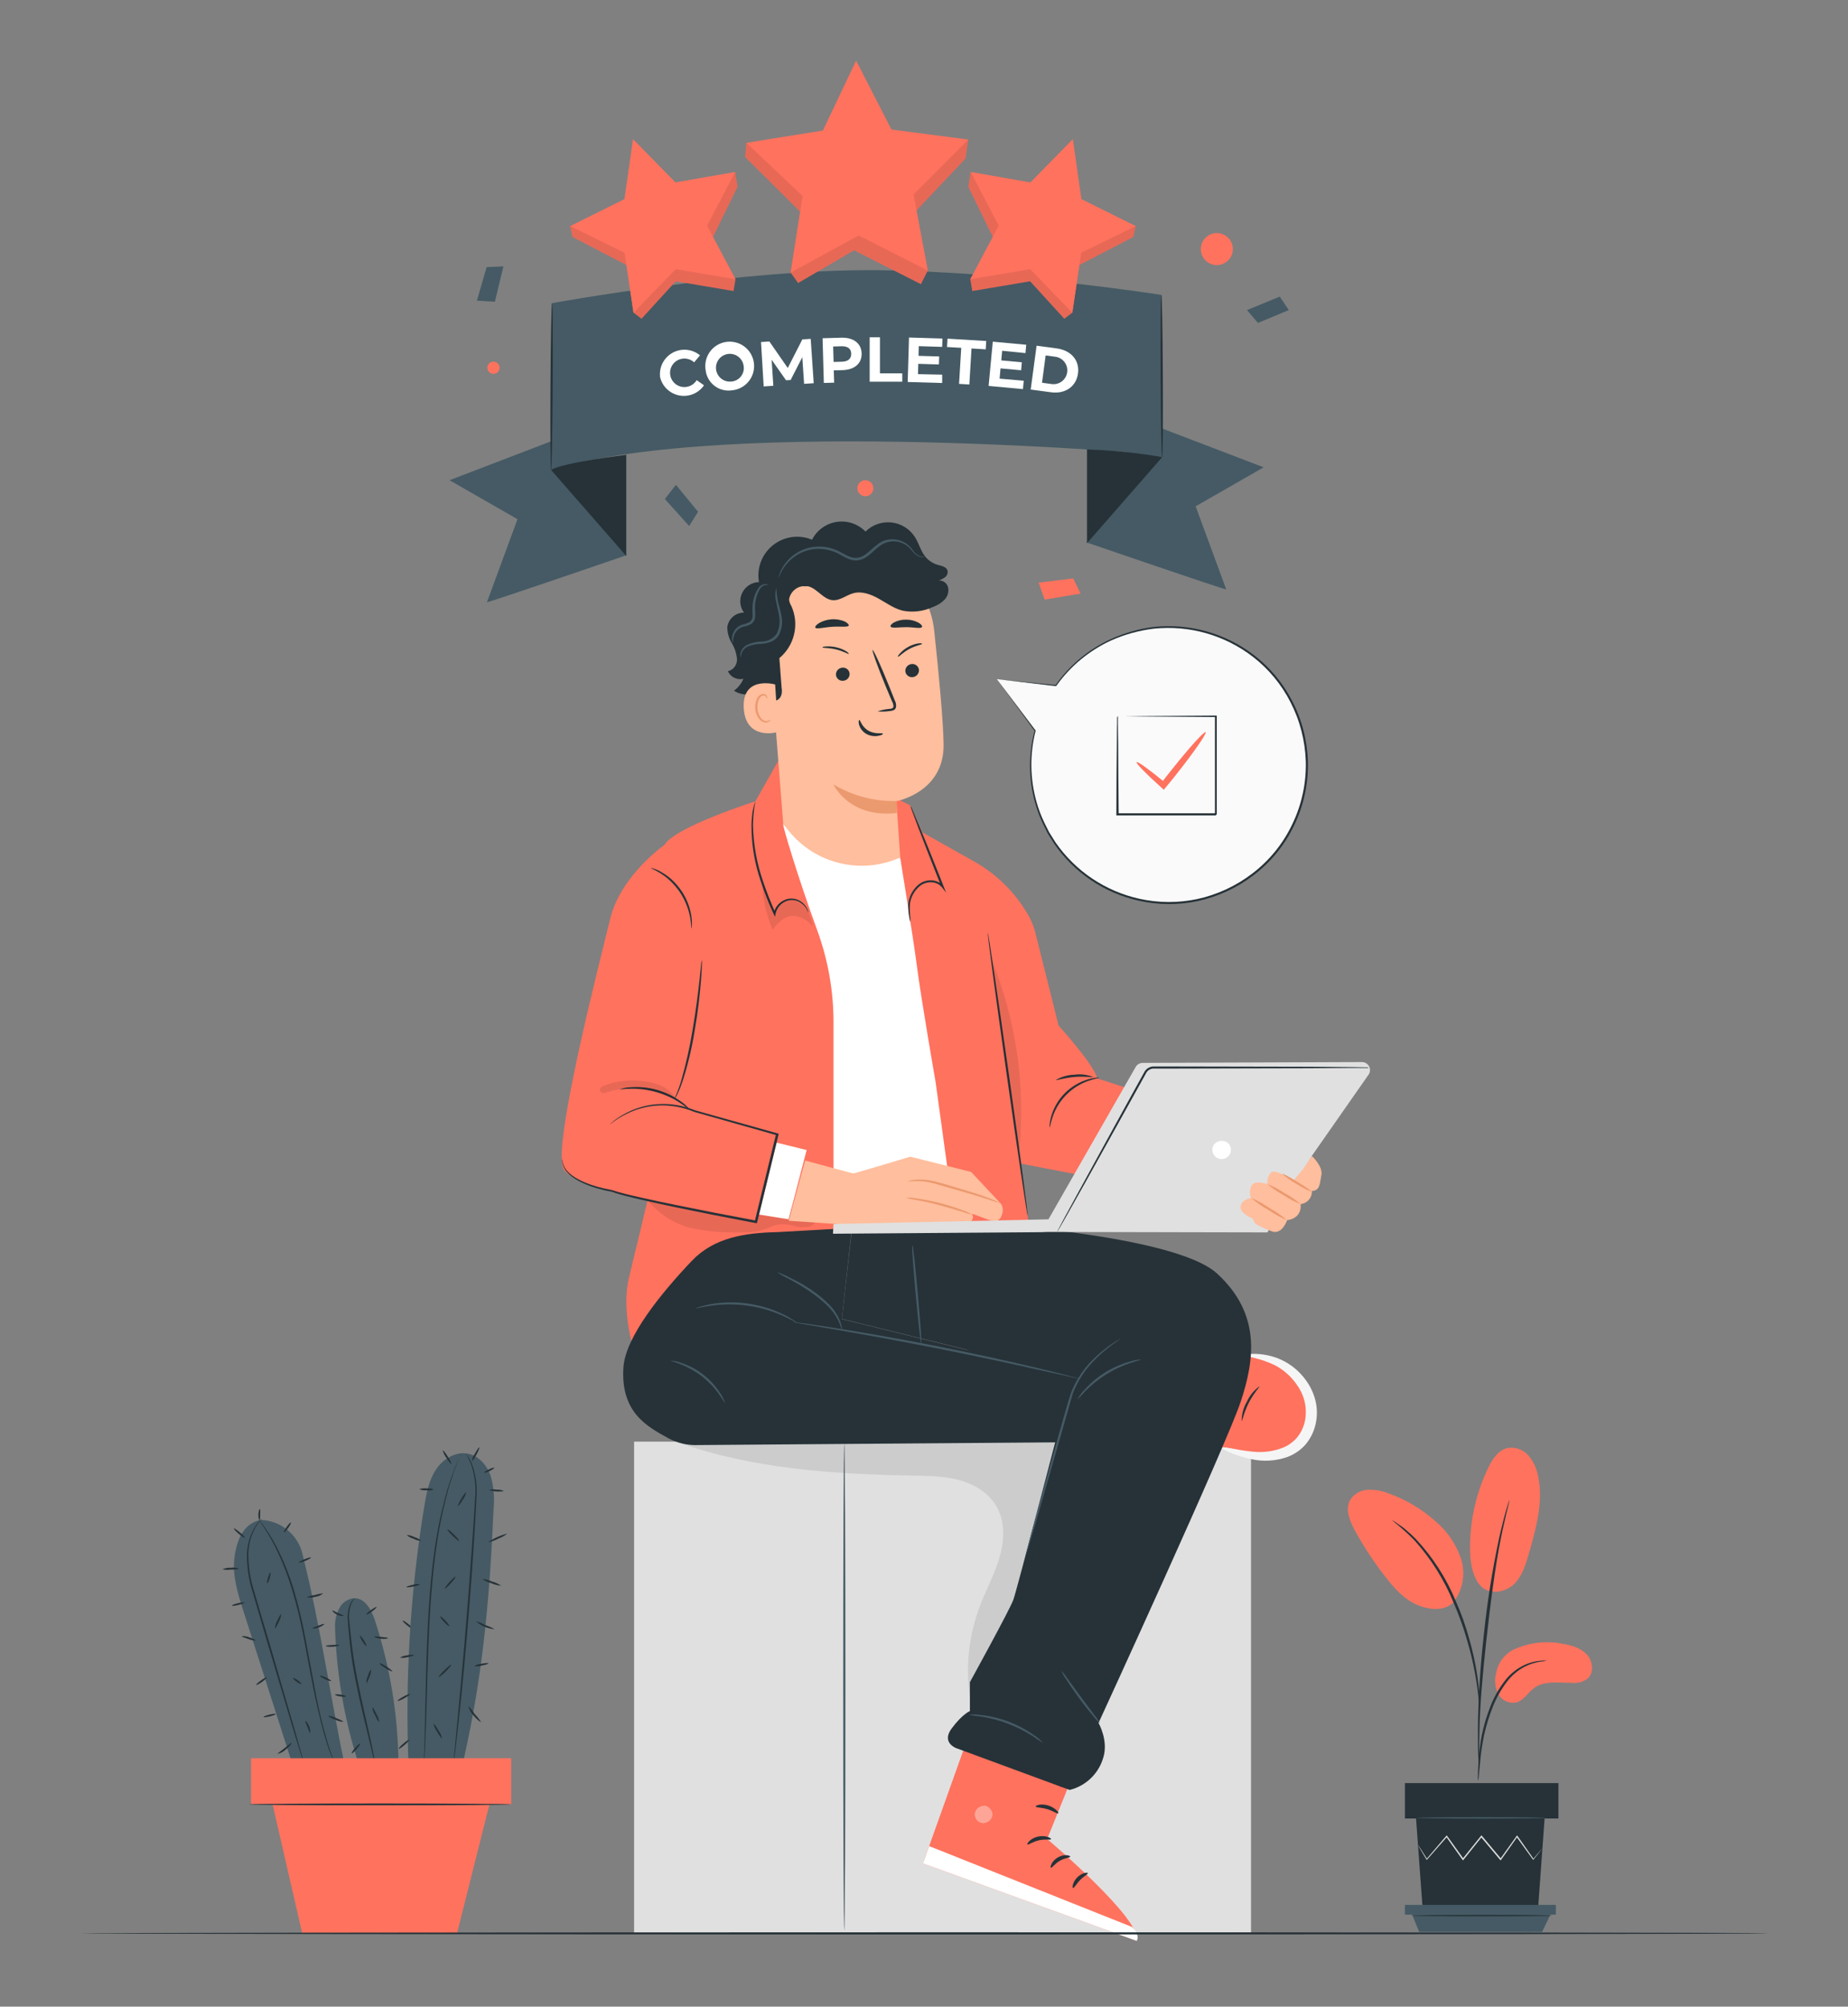 <svg width="268" height="291" viewBox="0 0 268 291" fill="none" xmlns="http://www.w3.org/2000/svg">
<rect x="0" y="0" width="268" height="291" fill="#808080" stroke="none"/>
<path d="M219.454 239.243C221.686 238.196 224.195 237.893 226.612 238.377C227.909 238.589 229.267 238.983 230.145 239.951C231.024 240.92 231.2 242.64 230.182 243.476C229.524 243.922 228.73 244.122 227.939 244.039C226.042 244.039 223.945 243.682 222.436 244.82C221.57 245.468 221 246.546 219.97 246.867C219.451 246.988 218.907 246.934 218.422 246.716C217.937 246.497 217.537 246.124 217.285 245.656C216.795 244.709 216.686 243.61 216.982 242.586C217.109 241.876 217.398 241.205 217.827 240.625C218.256 240.046 218.813 239.573 219.454 239.243Z" fill="#FF725E"/>
<path d="M214.436 229.627C215.77 231.522 218.358 230.898 219.558 229.736C220.758 228.573 221.261 226.896 221.721 225.297C222.776 221.633 223.842 217.794 223.061 214.064C222.866 212.943 222.369 211.896 221.624 211.036C221.244 210.609 220.759 210.29 220.216 210.109C219.674 209.928 219.094 209.893 218.533 210.007C217.224 210.352 216.418 211.63 215.83 212.841C214.102 216.431 213.197 220.362 213.182 224.346C213.182 226.199 213.394 228.137 214.436 229.669" fill="#FF725E"/>
<path d="M210.782 232.352C211.467 231.459 211.923 230.412 212.111 229.303C212.299 228.194 212.213 227.056 211.861 225.987C211.128 223.86 209.824 221.974 208.091 220.537C206.12 218.785 203.827 217.434 201.339 216.559C200.378 216.171 199.344 215.995 198.309 216.044C197.791 216.073 197.289 216.229 196.845 216.497C196.401 216.765 196.03 217.138 195.764 217.582C195.048 218.939 195.764 220.58 196.467 221.918C197.764 224.281 199.247 226.536 200.903 228.664C202.23 230.378 203.751 232.067 205.782 232.842C207.812 233.617 209.909 233.52 210.982 232.122" fill="#FF725E"/>
<path d="M214.352 258.276C214.418 257.993 214.457 257.705 214.467 257.416C214.533 256.81 214.606 255.999 214.697 255.06C214.813 253.899 214.991 252.745 215.23 251.602C215.538 250.212 215.958 248.849 216.485 247.527C217.002 246.206 217.704 244.964 218.57 243.839C219.275 242.922 220.175 242.173 221.206 241.647C221.904 241.301 222.653 241.068 223.424 240.957C223.715 240.946 224.003 240.906 224.285 240.836C223.993 240.804 223.698 240.804 223.406 240.836C222.607 240.9 221.825 241.105 221.097 241.441C220.012 241.951 219.059 242.705 218.315 243.645C217.415 244.788 216.688 246.057 216.158 247.412C215.62 248.753 215.202 250.139 214.909 251.554C214.686 252.71 214.532 253.879 214.448 255.054C214.37 256.053 214.345 256.871 214.333 257.422C214.306 257.706 214.312 257.993 214.352 258.276V258.276Z" fill="#263238"/>
<path d="M214.509 256.465C214.527 256.332 214.527 256.198 214.509 256.065V254.939C214.509 253.946 214.509 252.517 214.558 250.7C214.648 247.145 214.951 243.324 215.545 237.935C216.103 232.866 216.854 226.968 217.648 223.135C217.818 222.263 217.988 221.476 218.151 220.792C218.315 220.107 218.436 219.508 218.564 219.03C218.691 218.551 218.758 218.206 218.83 217.915C218.863 217.784 218.888 217.65 218.903 217.516C218.842 217.635 218.795 217.761 218.764 217.891C218.673 218.182 218.564 218.545 218.43 218.993C218.297 219.441 218.127 220.059 217.958 220.743C217.788 221.428 217.588 222.209 217.4 223.081C216.429 227.621 215.698 232.209 215.212 236.827C214.606 242.228 214.351 247.121 214.333 250.706C214.333 252.486 214.333 253.928 214.394 254.945C214.394 255.411 214.442 255.793 214.461 256.09C214.466 256.216 214.482 256.341 214.509 256.465Z" fill="#263238"/>
<path d="M214.533 246.982C214.567 246.579 214.567 246.174 214.533 245.771C214.464 244.685 214.341 243.604 214.164 242.531C213.904 240.938 213.552 239.361 213.109 237.808C212.596 235.896 211.936 234.028 211.133 232.218C209.762 228.883 207.797 225.824 205.333 223.19C204.904 222.739 204.446 222.317 203.964 221.924C203.758 221.742 203.57 221.567 203.358 221.427L202.83 221.064C202.513 220.821 202.174 220.606 201.818 220.422C202.982 221.331 204.085 222.314 205.121 223.365C207.51 226.018 209.425 229.062 210.782 232.364C211.568 234.162 212.232 236.011 212.77 237.899C213.226 239.436 213.6 240.996 213.891 242.573C214.139 243.924 214.285 244.996 214.37 245.783C214.395 246.186 214.449 246.587 214.533 246.982V246.982Z" fill="#263238"/>
<path d="M205.358 263.713L206.309 276.733H223.055L224 263.713H205.358Z" fill="#263238"/>
<path d="M226.006 258.578H203.745V263.713H226.006V258.578Z" fill="#263238"/>
<path d="M203.745 276.236V277.653H204.788H225.63V276.236H203.745Z" fill="#455A64"/>
<path d="M205.812 280.16L204.788 277.653H224.836L223.636 280.16H205.812Z" fill="#455A64"/>
<path d="M223.697 267.964C223.697 267.964 223.697 268.013 223.618 268.086L223.37 268.419L222.394 269.666L222.352 269.721L222.309 269.66L219.915 266.354H220.061L217.697 269.69L217.624 269.793L217.539 269.696L214.745 266.366H214.903L214.751 266.56L212.248 269.69L212.17 269.799L212.091 269.69C211.242 268.479 210.448 267.365 209.727 266.354H209.867L206.964 269.66L206.909 269.721L206.867 269.654C206.485 269.012 206.182 268.497 205.958 268.128L205.727 267.722C205.697 267.677 205.672 267.628 205.655 267.577C205.655 267.577 205.691 267.613 205.752 267.704L206.012 268.098L206.964 269.593H206.873L209.733 266.245L209.806 266.16L209.873 266.251L212.255 269.575H212.091L214.606 266.444L214.764 266.251L214.842 266.148L214.921 266.245L217.715 269.581H217.558L219.939 266.257L220.006 266.16L220.079 266.257C221.018 267.607 221.824 268.752 222.424 269.605H222.333L223.352 268.394L223.624 268.079L223.697 267.964Z" fill="#E0E0E0"/>
<path d="M224.236 263.623C224.236 263.683 220.042 263.732 214.867 263.732C209.691 263.732 205.497 263.683 205.497 263.623C205.497 263.562 209.691 263.52 214.867 263.52C220.042 263.52 224.236 263.568 224.236 263.623Z" fill="#455A64"/>
<path d="M225.085 277.799C225.085 277.853 220.521 277.902 214.903 277.902C209.285 277.902 204.721 277.853 204.721 277.799C204.721 277.744 209.279 277.69 214.903 277.69C220.527 277.69 225.085 277.738 225.085 277.799Z" fill="#263238"/>
<path d="M59.939 236.258C59.891 236.312 59.509 236.082 59.085 235.743C58.661 235.404 58.352 235.083 58.4 235.022C58.449 234.962 58.824 235.198 59.248 235.537C59.673 235.876 59.982 236.197 59.939 236.258Z" fill="#263238"/>
<path d="M71.576 218.914C71.741 217.299 71.607 215.667 71.182 214.1C70.673 212.556 69.485 211.145 67.897 210.812C66.079 210.437 64.224 211.581 63.206 213.131C62.188 214.682 61.842 216.559 61.539 218.381C59.472 230.976 58.71 243.75 59.267 256.501L66.685 257.543C69.915 244.239 70.97 232.606 71.576 218.914Z" fill="#455A64"/>
<path d="M66.836 210.733L66.8 210.855L66.679 211.188L66.182 212.471C66.079 212.75 65.939 213.077 65.83 213.398L65.473 214.518L65.055 215.808L64.673 217.279C64.05 219.71 63.57 222.175 63.236 224.661C62.836 227.447 62.576 230.535 62.364 233.781C61.988 240.278 61.927 246.177 61.758 250.44C61.679 252.577 61.606 254.303 61.527 255.49C61.485 256.096 61.455 256.525 61.43 256.865C61.43 257.004 61.43 257.125 61.43 257.216C61.43 257.307 61.43 257.337 61.43 257.337C61.43 257.337 61.43 257.301 61.43 257.216C61.43 257.131 61.43 257.004 61.43 256.859C61.43 256.525 61.43 256.065 61.473 255.484C61.521 254.273 61.564 252.571 61.618 250.434C61.739 246.195 61.77 240.272 62.151 233.769C62.358 230.517 62.63 227.422 63.042 224.625C63.39 222.146 63.89 219.691 64.539 217.273L64.939 215.802C65.097 215.35 65.242 214.92 65.376 214.512L65.764 213.392C65.879 213.053 66.024 212.75 66.133 212.471L66.679 211.212C66.735 211.079 66.784 210.97 66.824 210.885C66.82 210.834 66.824 210.783 66.836 210.733V210.733Z" fill="#263238"/>
<path d="M67.521 210.764C67.908 211.22 68.215 211.738 68.43 212.296C68.998 213.827 69.227 215.463 69.103 217.092C68.909 221.191 68.539 226.835 68.055 233.072C67.57 239.31 67.018 244.941 66.582 249.017C66.358 251.051 66.17 252.698 66.03 253.861C65.958 254.412 65.903 254.848 65.861 255.169L65.812 255.508C65.815 255.546 65.815 255.585 65.812 255.623C65.812 255.623 65.812 255.587 65.812 255.508C65.812 255.429 65.812 255.302 65.812 255.163C65.812 254.842 65.879 254.406 65.927 253.849C66.042 252.686 66.2 251.045 66.394 249.005C66.782 244.923 67.297 239.316 67.788 233.054C68.279 226.793 68.673 221.179 68.915 217.092C69.047 215.482 68.841 213.863 68.309 212.338C68.094 211.791 67.83 211.264 67.521 210.764V210.764Z" fill="#263238"/>
<path d="M72.667 229.954C72.18 229.918 71.704 229.795 71.261 229.59C70.79 229.468 70.344 229.263 69.945 228.985C70.433 229.017 70.91 229.14 71.352 229.348C71.823 229.469 72.268 229.674 72.667 229.954V229.954Z" fill="#263238"/>
<path d="M73.564 222.396C73.162 222.717 72.709 222.969 72.224 223.141C71.774 223.39 71.284 223.56 70.776 223.644C71.626 223.07 72.569 222.647 73.564 222.396V222.396Z" fill="#263238"/>
<path d="M73.097 216.226C72.364 216.358 71.61 216.306 70.903 216.074C71.261 215.972 71.639 215.953 72.006 216.02C72.381 216.003 72.754 216.074 73.097 216.226Z" fill="#263238"/>
<path d="M65.436 212.277C65.376 212.314 65.048 211.908 64.715 211.375C64.472 211.067 64.301 210.709 64.212 210.328C64.273 210.291 64.6 210.691 64.939 211.23C65.279 211.769 65.515 212.235 65.436 212.277Z" fill="#263238"/>
<path d="M62.909 216.008C62.572 216.129 62.21 216.166 61.855 216.117C61.497 216.151 61.137 216.097 60.806 215.959C61.144 215.838 61.505 215.801 61.861 215.85C62.218 215.816 62.578 215.87 62.909 216.008V216.008Z" fill="#263238"/>
<path d="M61.091 223.45C60.703 223.435 60.324 223.331 59.982 223.147C59.608 223.041 59.262 222.853 58.97 222.596C59.358 222.612 59.737 222.715 60.079 222.899C60.453 223.005 60.799 223.194 61.091 223.45V223.45Z" fill="#263238"/>
<path d="M60.897 229.742C60.897 229.814 60.491 229.966 59.952 230.075C59.412 230.184 58.97 230.226 58.952 230.153C58.933 230.081 59.364 229.929 59.897 229.82C60.219 229.712 60.562 229.685 60.897 229.742Z" fill="#263238"/>
<path d="M60.06 240.012C60.06 240.085 59.624 240.224 59.054 240.327C58.714 240.428 58.354 240.445 58.006 240.375C58.312 240.193 58.657 240.087 59.012 240.066C59.352 239.962 59.712 239.943 60.06 240.012Z" fill="#263238"/>
<path d="M59.455 245.68C59.491 245.741 59.115 246.007 58.618 246.286C58.121 246.564 57.691 246.709 57.661 246.643C57.63 246.576 58 246.316 58.497 246.037C58.994 245.759 59.455 245.613 59.455 245.68Z" fill="#263238"/>
<path d="M64.103 252.111C64.042 252.147 63.715 251.699 63.376 251.106C63.13 250.766 62.961 250.378 62.879 249.967C62.939 249.931 63.267 250.379 63.606 250.973C63.852 251.312 64.021 251.7 64.103 252.111V252.111Z" fill="#263238"/>
<path d="M65.442 241.423C65.491 241.471 65.127 241.913 64.63 242.404C64.133 242.894 63.685 243.246 63.63 243.191C63.576 243.137 63.946 242.701 64.442 242.21C64.939 241.72 65.388 241.368 65.442 241.423Z" fill="#263238"/>
<path d="M65.145 235.809C65.091 235.864 64.758 235.585 64.394 235.204C64.03 234.822 63.788 234.453 63.836 234.405C63.885 234.356 64.224 234.629 64.588 235.01C64.951 235.392 65.2 235.761 65.145 235.809Z" fill="#263238"/>
<path d="M66.067 228.646C66.121 228.694 65.818 229.124 65.388 229.596C64.958 230.069 64.57 230.426 64.515 230.378C64.461 230.329 64.764 229.899 65.188 229.421C65.612 228.942 66.012 228.597 66.067 228.646Z" fill="#263238"/>
<path d="M66.582 223.45C66.527 223.505 66.109 223.171 65.636 222.711C65.164 222.251 64.83 221.833 64.879 221.779C64.927 221.724 65.351 222.057 65.824 222.524C66.297 222.99 66.63 223.396 66.582 223.45Z" fill="#263238"/>
<path d="M67.6 216.413C67.52 216.796 67.356 217.155 67.121 217.467C66.8 218.012 66.485 218.424 66.424 218.388C66.364 218.351 66.57 217.879 66.897 217.334C67.224 216.789 67.533 216.377 67.6 216.413Z" fill="#263238"/>
<path d="M69.509 209.898C69.576 209.934 69.388 210.406 69.091 210.951C68.794 211.496 68.485 211.914 68.436 211.884C68.494 211.506 68.637 211.145 68.855 210.83C69.151 210.279 69.442 209.867 69.509 209.898Z" fill="#263238"/>
<path d="M71.679 212.859C71.709 212.925 71.412 213.131 71.012 213.325C70.612 213.519 70.267 213.616 70.236 213.549C70.206 213.483 70.503 213.277 70.903 213.083C71.303 212.889 71.648 212.792 71.679 212.859Z" fill="#263238"/>
<path d="M71.727 236.258C70.721 236.184 69.767 235.777 69.018 235.101C69.49 235.244 69.947 235.432 70.382 235.664C70.849 235.815 71.3 236.014 71.727 236.258V236.258Z" fill="#263238"/>
<path d="M70.842 241.211C70.842 241.284 70.412 241.429 69.842 241.538C69.504 241.646 69.144 241.669 68.794 241.605C69.097 241.419 69.44 241.307 69.794 241.278C70.364 241.169 70.83 241.138 70.842 241.211Z" fill="#263238"/>
<path d="M69.757 249.707C69.715 249.767 69.151 249.374 68.63 248.72C68.283 248.346 68.039 247.89 67.921 247.394C68.26 247.754 68.566 248.143 68.836 248.556C69.178 248.911 69.487 249.296 69.757 249.707V249.707Z" fill="#263238"/>
<path d="M57.824 253.595C57.776 253.54 58.079 253.201 58.497 252.844C58.915 252.486 59.297 252.238 59.345 252.299C59.394 252.359 59.091 252.686 58.673 253.05C58.255 253.413 57.873 253.649 57.824 253.595Z" fill="#263238"/>
<path d="M54.394 235.052C53.909 233.545 53.006 231.789 51.424 231.764C50.953 231.79 50.497 231.942 50.105 232.204C49.712 232.466 49.398 232.829 49.194 233.254C48.758 234.094 48.55 235.033 48.588 235.979C48.783 242.691 49.928 249.341 51.988 255.732H57.788C57.718 248.706 56.573 241.733 54.394 235.052V235.052Z" fill="#455A64"/>
<path d="M43.915 225.563C43.628 224.151 42.875 222.876 41.776 221.942C40.677 221.009 39.296 220.471 37.855 220.416C35.291 220.864 34.297 223.383 33.994 225.963C33.691 228.543 34.491 231.11 35.285 233.587C37.822 241.532 40.364 249.479 42.909 257.428L50.121 256.641C47.867 245.995 46.557 236.124 43.915 225.563Z" fill="#455A64"/>
<path d="M51.424 231.764C51.237 232.022 51.072 232.295 50.933 232.582C50.634 233.401 50.541 234.28 50.661 235.143C50.77 236.245 50.897 237.565 51.085 239.019C51.273 240.472 51.533 242.047 51.861 243.73C52.515 247.061 53.255 250.04 53.721 252.208C53.958 253.292 54.139 254.176 54.248 254.787C54.297 255.072 54.339 255.302 54.37 255.496C54.4 255.69 54.406 255.744 54.37 255.744C54.338 255.668 54.314 255.589 54.297 255.508L54.127 254.812C53.97 254.164 53.764 253.298 53.521 252.25C53.006 250.082 52.236 247.109 51.582 243.772C51.255 242.101 50.976 240.502 50.824 239.037C50.727 238.31 50.667 237.608 50.606 236.96C50.545 236.312 50.485 235.7 50.455 235.143C50.351 234.255 50.476 233.354 50.818 232.527C50.962 232.232 51.169 231.972 51.424 231.764V231.764Z" fill="#263238"/>
<path d="M37.988 220.21C37.667 220.576 37.375 220.967 37.115 221.379C36.451 222.53 36.075 223.824 36.018 225.152C35.988 227.12 36.289 229.079 36.909 230.947C37.515 233.09 38.236 235.446 38.97 237.911C40.406 242.852 41.703 247.321 42.655 250.585L43.745 254.436C43.867 254.872 43.958 255.217 44.03 255.484C44.07 255.604 44.096 255.728 44.109 255.853C44.053 255.741 44.009 255.623 43.976 255.502C43.897 255.236 43.782 254.897 43.648 254.461C43.364 253.534 42.964 252.232 42.479 250.639L38.715 237.983C37.988 235.507 37.303 233.139 36.673 231.007C36.055 229.113 35.77 227.125 35.83 225.133C35.908 223.781 36.325 222.469 37.042 221.319C37.294 220.899 37.614 220.525 37.988 220.21Z" fill="#263238"/>
<path d="M48.576 255.872C48.515 255.76 48.46 255.644 48.412 255.526C48.321 255.29 48.17 254.957 48.006 254.509C47.66 253.625 47.218 252.323 46.794 250.688C46.37 249.053 45.885 247.055 45.448 244.875C45.012 242.695 44.576 240.254 44.091 237.711C43.606 235.168 43.036 232.776 42.388 230.638C41.825 228.738 41.122 226.882 40.285 225.085C39.715 223.876 39.065 222.707 38.339 221.585C38.091 221.185 37.867 220.889 37.733 220.683C37.657 220.58 37.59 220.47 37.533 220.356C37.622 220.446 37.703 220.543 37.776 220.646C37.927 220.852 38.163 221.131 38.424 221.53C39.191 222.634 39.869 223.797 40.454 225.006C41.324 226.798 42.047 228.657 42.618 230.565C43.303 232.9 43.865 235.269 44.303 237.662C44.782 240.2 45.23 242.622 45.642 244.832C46.054 247.043 46.491 248.998 46.927 250.64C47.364 252.281 47.77 253.583 48.085 254.473C48.23 254.927 48.37 255.266 48.448 255.502C48.505 255.62 48.547 255.744 48.576 255.872V255.872Z" fill="#263238"/>
<path d="M35.442 232.4C35.442 232.467 35.067 232.624 34.564 232.745C34.061 232.866 33.642 232.909 33.63 232.836C33.618 232.763 34 232.612 34.503 232.491C35.006 232.37 35.424 232.327 35.442 232.4Z" fill="#263238"/>
<path d="M34.679 227.483C34.285 227.594 33.875 227.639 33.467 227.616C33.063 227.673 32.654 227.661 32.255 227.58C32.632 227.4 33.05 227.321 33.467 227.35C33.875 227.29 34.293 227.336 34.679 227.483Z" fill="#263238"/>
<path d="M35.491 222.99C35.443 223.05 35.049 222.796 34.618 222.427C34.188 222.057 33.867 221.712 33.915 221.658C33.964 221.603 34.352 221.851 34.788 222.221C35.224 222.59 35.539 222.935 35.491 222.99Z" fill="#263238"/>
<path d="M37.691 218.836C37.764 218.836 37.739 219.205 37.733 219.623C37.727 220.041 37.733 220.398 37.642 220.41C37.551 220.422 37.455 220.071 37.467 219.617C37.479 219.163 37.636 218.817 37.691 218.836Z" fill="#263238"/>
<path d="M42.182 220.792C42.242 220.834 42.067 221.191 41.788 221.585C41.509 221.979 41.236 222.269 41.182 222.227C41.127 222.184 41.297 221.833 41.57 221.434C41.842 221.034 42.121 220.749 42.182 220.792Z" fill="#263238"/>
<path d="M45.097 225.872C45.097 225.945 44.752 226.157 44.267 226.357C43.782 226.557 43.358 226.659 43.333 226.593C43.309 226.526 43.679 226.308 44.164 226.114C44.649 225.921 45.073 225.787 45.097 225.872Z" fill="#263238"/>
<path d="M46.867 231.062C46.546 231.34 46.149 231.515 45.727 231.564C45.323 231.695 44.891 231.71 44.479 231.607C44.868 231.453 45.275 231.351 45.691 231.304C46.072 231.176 46.466 231.095 46.867 231.062V231.062Z" fill="#263238"/>
<path d="M38.745 229.584C38.679 229.584 38.745 229.203 38.861 228.779C38.976 228.355 39.158 228.034 39.224 228.058C39.291 228.083 39.224 228.44 39.109 228.864C38.994 229.288 38.849 229.609 38.745 229.584Z" fill="#263238"/>
<path d="M39.879 236.124C39.903 235.743 40.015 235.372 40.206 235.04C40.455 234.471 40.709 234.035 40.776 234.065C40.751 234.447 40.639 234.818 40.449 235.149C40.2 235.719 39.946 236.167 39.879 236.124Z" fill="#263238"/>
<path d="M37.079 237.917C36.722 237.908 36.37 237.83 36.042 237.687C35.491 237.511 35.042 237.354 35.061 237.281C35.421 237.235 35.788 237.287 36.121 237.432C36.685 237.608 37.109 237.85 37.079 237.917Z" fill="#263238"/>
<path d="M38.691 243.246C38.733 243.306 38.424 243.597 38.006 243.9C37.588 244.202 37.2 244.396 37.158 244.342C37.115 244.287 37.424 243.984 37.849 243.682C38.273 243.379 38.648 243.185 38.691 243.246Z" fill="#263238"/>
<path d="M39.988 248.562C39.988 248.629 39.624 248.786 39.133 248.902C38.642 249.017 38.236 249.059 38.218 248.992C38.2 248.926 38.582 248.768 39.073 248.647C39.564 248.526 39.97 248.49 39.988 248.562Z" fill="#263238"/>
<path d="M47.012 235.507C47.048 235.567 46.721 235.828 46.248 236.003C45.776 236.179 45.352 236.203 45.339 236.136C45.327 236.07 45.703 235.931 46.151 235.755C46.6 235.579 46.976 235.44 47.012 235.507Z" fill="#263238"/>
<path d="M48.012 243.772C47.982 243.839 47.594 243.724 47.145 243.512C46.697 243.3 46.358 243.076 46.388 243.009C46.418 242.943 46.812 243.064 47.261 243.27C47.709 243.476 48.048 243.706 48.012 243.772Z" fill="#263238"/>
<path d="M49.788 249.695C49.386 249.675 48.994 249.569 48.636 249.386C48.03 249.15 47.564 248.902 47.588 248.829C47.987 248.849 48.378 248.955 48.733 249.138C49.339 249.374 49.812 249.622 49.788 249.695Z" fill="#263238"/>
<path d="M40.273 254.333C40.236 254.267 40.709 253.952 41.255 253.522C41.8 253.092 42.224 252.704 42.279 252.759C42.333 252.813 41.988 253.28 41.418 253.728C41.101 254.034 40.704 254.244 40.273 254.333V254.333Z" fill="#263238"/>
<path d="M44.951 251.306C44.879 251.306 44.776 250.918 44.594 250.458C44.412 249.998 44.23 249.628 44.291 249.586C44.351 249.543 44.654 249.858 44.842 250.361C45.03 250.864 45.024 251.306 44.951 251.306Z" fill="#263238"/>
<path d="M43.697 244.202C43.655 244.263 43.352 244.118 43.018 243.881C42.685 243.645 42.455 243.403 42.497 243.342C42.539 243.282 42.842 243.427 43.176 243.663C43.509 243.9 43.758 244.142 43.697 244.202Z" fill="#263238"/>
<path d="M54.606 233.048C54.648 233.109 54.351 233.399 53.945 233.696C53.539 233.993 53.176 234.193 53.133 234.132C53.091 234.071 53.382 233.787 53.788 233.484C54.194 233.181 54.606 232.988 54.606 233.048Z" fill="#263238"/>
<path d="M56.273 237.541C56.273 237.614 55.818 237.711 55.248 237.65C54.679 237.59 54.248 237.396 54.267 237.329C54.285 237.263 54.733 237.329 55.279 237.384C55.824 237.438 56.267 237.469 56.273 237.541Z" fill="#263238"/>
<path d="M49.2 238.553C49.2 238.619 48.794 238.771 48.236 238.807C47.679 238.843 47.242 238.752 47.248 238.68C47.255 238.607 47.691 238.583 48.224 238.547C48.758 238.51 49.188 238.48 49.2 238.553Z" fill="#263238"/>
<path d="M49.812 234.302C49.812 234.374 49.376 234.386 48.903 234.162C48.43 233.938 48.158 233.617 48.206 233.557C48.255 233.496 48.582 233.726 49.012 233.92C49.443 234.114 49.818 234.229 49.812 234.302Z" fill="#263238"/>
<path d="M56.879 242.368C56.842 242.428 56.4 242.222 55.891 241.901C55.382 241.58 55.006 241.296 55.048 241.211C55.091 241.126 55.527 241.362 56.036 241.677C56.545 241.992 56.921 242.307 56.879 242.368Z" fill="#263238"/>
<path d="M74.133 254.975H36.406V261.654H74.133V254.975Z" fill="#FF725E"/>
<path d="M39.224 260.334L43.812 280.3H66.297L71.315 260.334H39.224Z" fill="#FF725E"/>
<path d="M74.115 261.667C74.115 261.739 65.63 261.8 55.109 261.8C44.588 261.8 36.103 261.739 36.103 261.667C36.103 261.594 44.588 261.533 55.109 261.533C65.63 261.533 74.115 261.6 74.115 261.667Z" fill="#263238"/>
<path d="M53.133 238.698C53.073 238.734 52.812 238.438 52.557 238.026C52.303 237.614 52.145 237.251 52.206 237.214C52.267 237.178 52.527 237.475 52.782 237.886C53.036 238.298 53.194 238.655 53.133 238.698Z" fill="#263238"/>
<path d="M53.145 244.069C53.127 243.721 53.196 243.373 53.345 243.058C53.521 242.519 53.727 242.101 53.794 242.125C53.813 242.476 53.744 242.825 53.594 243.143C53.394 243.676 53.218 244.093 53.145 244.069Z" fill="#263238"/>
<path d="M54.988 249.713C54.921 249.749 54.642 249.295 54.382 248.708C54.173 248.367 54.04 247.985 53.994 247.587C54.061 247.551 54.339 248.005 54.6 248.593C54.809 248.934 54.941 249.316 54.988 249.713V249.713Z" fill="#263238"/>
<path d="M51.006 254.255C50.951 254.206 51.176 253.861 51.509 253.473C51.842 253.086 52.151 252.819 52.212 252.868C52.273 252.916 52.042 253.268 51.709 253.649C51.376 254.031 51.06 254.333 51.006 254.255Z" fill="#263238"/>
<path d="M50.17 246.013C50.17 246.086 49.794 246.08 49.358 246.013C48.921 245.946 48.582 245.819 48.594 245.747C48.606 245.674 48.97 245.68 49.4 245.747C49.83 245.813 50.182 245.94 50.17 246.013Z" fill="#263238"/>
<path d="M181.424 209.062H91.958V280.348H181.424V209.062Z" fill="#E0E0E0"/>
<g opacity="0.3">
<path opacity="0.3" d="M98.473 209.207C109.006 212.962 120.624 213.767 131.927 213.979C134.273 214.021 136.642 214.015 138.909 214.585C141.176 215.154 143.364 216.444 144.527 218.472C145.794 220.683 145.661 223.45 144.939 225.89C144.218 228.331 142.976 230.589 142.079 232.969C140.491 237.18 140.005 241.726 140.667 246.176C140.871 248.072 141.509 249.896 142.533 251.505C143.052 252.305 143.751 252.972 144.574 253.454C145.397 253.935 146.321 254.218 147.273 254.279C150.673 254.327 153 250.991 154.685 248.035C161.6 235.924 169.079 222.178 173.503 208.959L98.473 209.207Z" fill="black"/>
</g>
<path d="M122.442 279.966C122.351 279.966 122.285 264.167 122.285 244.681C122.285 225.194 122.351 209.389 122.442 209.389C122.533 209.389 122.6 225.188 122.6 244.681C122.6 264.174 122.527 279.966 122.442 279.966Z" fill="#455A64"/>
<path d="M159.103 156.379C158.836 154.598 153.515 148.724 153.515 148.724C153.515 148.724 150.861 138.061 150.061 134.918C149.794 134.009 149.405 133.141 148.903 132.338C147.021 129.206 144.345 126.626 141.145 124.859L133.782 120.723L132.024 116.812L114.339 107.728L109.545 116.206C109.545 116.206 97.903 119.9 96.364 122.522C94.824 125.144 97.127 160.551 97.127 160.551C97.127 160.551 92.279 180.97 91.23 185.197C90.182 189.424 91.558 194.462 91.558 194.462L100.23 183.592C102.927 180.213 108.842 178.657 113.091 178.718L149.4 178.881L147.939 168.72L177.315 174.4C177.315 174.4 182.364 164.554 182.77 164.36C183.176 164.166 159.103 156.379 159.103 156.379Z" fill="#FF725E"/>
<path d="M113.588 119.506C113.333 119.246 115.636 127.027 118.533 134.954C120.092 139.238 120.886 143.761 120.879 148.319V177.022L138.285 175.841L135.685 156.936C135.685 156.936 133.564 144.74 132.97 140.101C132.424 135.862 130.545 124.357 130.545 124.357C130.545 124.357 120.879 126.924 113.588 119.506Z" fill="white"/>
<path d="M152.218 163.5C152.191 163.354 152.191 163.204 152.218 163.058C152.258 162.662 152.335 162.271 152.449 161.889C152.816 160.616 153.5 159.455 154.436 158.516C155.378 157.58 156.538 156.893 157.812 156.518C158.194 156.405 158.586 156.328 158.982 156.288C159.126 156.26 159.274 156.26 159.418 156.288C159.418 156.342 158.812 156.409 157.879 156.73C156.667 157.145 155.567 157.832 154.663 158.738C153.758 159.644 153.073 160.745 152.661 161.956C152.339 162.894 152.273 163.5 152.218 163.5Z" fill="#263238"/>
<path d="M153.115 156.621C153.924 156.146 154.839 155.882 155.776 155.852C156.704 155.723 157.649 155.836 158.521 156.179C158.521 156.276 157.309 156.04 155.8 156.179C154.291 156.318 153.152 156.712 153.115 156.621Z" fill="#263238"/>
<g opacity="0.3">
<path opacity="0.3" d="M95.376 172.287L93.861 173.994C95.441 175.943 97.582 177.359 99.994 178.051C102.425 178.567 104.91 178.791 107.394 178.718C108.4 178.766 109.409 178.67 110.388 178.433C111.376 178.148 112.291 177.591 113.315 177.531C114.002 177.534 114.685 177.632 115.345 177.821C116.01 178.01 116.712 178.02 117.382 177.852C117.713 177.762 118.007 177.568 118.22 177.299C118.433 177.03 118.553 176.699 118.564 176.356C111.008 174.15 103.232 172.785 95.376 172.287V172.287Z" fill="black"/>
</g>
<path d="M145.073 174.479L140.83 169.949L132.012 167.739C132.012 167.739 123.964 170.161 123.77 170.161C123.576 170.161 116.764 168.296 116.764 168.296L114.382 177.028L126.655 177.87L140.667 177.307C140.667 177.307 141.4 176.628 140.964 176.162C140.527 175.696 143.309 176.949 143.636 176.962C143.964 176.974 144.594 177.228 145.03 176.707C145.327 176.32 145.727 175.175 145.073 174.479Z" fill="#FFBE9D"/>
<path d="M140.964 176.132C140.488 176.042 140.021 175.908 139.57 175.732C138.721 175.466 137.539 175.127 136.224 174.763C134.909 174.4 133.697 174.158 132.818 174.006C132.337 173.944 131.864 173.832 131.406 173.673C131.891 173.652 132.378 173.689 132.854 173.782C134.014 173.944 135.163 174.17 136.297 174.461C137.432 174.748 138.55 175.104 139.642 175.526C140.107 175.671 140.551 175.875 140.964 176.132V176.132Z" fill="#EB996E"/>
<path d="M145.073 174.479C144.412 174.312 143.76 174.11 143.121 173.873C141.909 173.473 140.255 172.977 138.394 172.462C136.533 171.947 134.885 171.36 133.63 171.287C132.955 171.253 132.277 171.279 131.606 171.366C131.77 171.276 131.949 171.215 132.133 171.184C132.629 171.077 133.136 171.037 133.642 171.063C134.939 171.063 136.673 171.614 138.491 172.159C140.309 172.704 142.018 173.207 143.206 173.667C143.812 173.891 144.267 174.097 144.594 174.242C144.764 174.297 144.926 174.377 145.073 174.479V174.479Z" fill="#EB996E"/>
<path d="M96.364 122.522C96.364 122.522 90.03 126.924 88.485 133.258C86.939 139.593 80.267 165.48 81.636 169.35C83.006 173.219 109.636 177.022 109.636 177.022L112.794 163.7L99.267 160C99.267 160 99.442 147.677 99.612 142.572C99.782 137.467 96.364 122.522 96.364 122.522Z" fill="#FF725E"/>
<path d="M112.624 165.704L116.982 166.776L114.358 176.816L110.079 176.132L112.624 165.704Z" fill="white"/>
<path d="M81.539 167.981C81.539 167.981 81.539 168.205 81.606 168.587C81.753 169.172 82.077 169.699 82.533 170.094C83.691 171.172 85.903 172.069 88.703 172.571C89.982 172.995 91.442 173.328 93 173.679C94.558 174.031 96.242 174.388 98.012 174.745C101.558 175.472 105.479 176.235 109.636 177.01L109.455 177.125C109.751 175.914 110.061 174.588 110.394 173.262C111.139 170.234 111.867 167.254 112.551 164.451L112.661 164.632L100.667 161.235C99.011 160.539 97.219 160.224 95.424 160.315C94.06 160.391 92.721 160.706 91.467 161.247C90.67 161.592 89.908 162.014 89.194 162.507L88.642 162.907C88.582 162.955 88.517 162.998 88.448 163.034C88.448 163.034 88.503 162.973 88.618 162.876C88.733 162.779 88.909 162.628 89.151 162.446C89.855 161.925 90.613 161.48 91.412 161.12C92.674 160.549 94.029 160.21 95.412 160.121C97.238 160.005 99.067 160.307 100.758 161.005V161.005L112.788 164.372L112.933 164.408L112.897 164.554C112.212 167.357 111.491 170.312 110.751 173.371C110.424 174.691 110.109 175.999 109.806 177.228L109.77 177.373H109.624C105.467 176.592 101.551 175.817 98.006 175.078C96.236 174.709 94.558 174.339 92.994 173.976C91.43 173.613 89.964 173.268 88.679 172.826C85.842 172.287 83.63 171.354 82.461 170.222C81.997 169.805 81.678 169.251 81.552 168.641C81.508 168.424 81.504 168.2 81.539 167.981Z" fill="#263238"/>
<path d="M100.006 160.902C99.97 160.944 99.515 160.527 98.703 159.988C96.576 158.565 94.062 157.831 91.503 157.886C90.521 157.886 89.921 158.02 89.909 157.965C90.417 157.782 90.951 157.681 91.491 157.668C94.12 157.478 96.731 158.236 98.848 159.806C99.292 160.105 99.683 160.475 100.006 160.902Z" fill="#263238"/>
<path d="M101.782 139.223C101.804 139.493 101.804 139.765 101.782 140.035C101.782 140.562 101.727 141.312 101.655 142.245C101.503 144.104 101.23 146.666 100.739 149.475C100.356 151.879 99.795 154.251 99.061 156.572C98.915 157.015 98.758 157.414 98.63 157.784L98.242 158.656C98.129 158.904 97.989 159.14 97.824 159.358C97.9 159.098 98.002 158.847 98.127 158.607C98.23 158.347 98.339 158.05 98.467 157.723C98.594 157.396 98.715 156.972 98.849 156.512C99.511 154.182 100.039 151.817 100.43 149.427C100.915 146.629 101.224 144.08 101.43 142.227C101.521 141.349 101.6 140.616 101.661 140.035C101.668 139.76 101.709 139.488 101.782 139.223V139.223Z" fill="#263238"/>
<path d="M117.224 132.362C117.224 132.362 117.164 132.199 117.018 131.914C116.803 131.511 116.488 131.169 116.103 130.921C115.818 130.726 115.493 130.598 115.152 130.548C114.81 130.498 114.462 130.526 114.133 130.63C113.717 130.773 113.344 131.022 113.053 131.352C112.762 131.682 112.562 132.083 112.473 132.514L112.388 132.944L112.2 132.544C111.491 131.024 110.874 129.463 110.351 127.869C109.426 125.214 108.962 122.421 108.982 119.609C108.982 119.07 109.055 118.586 109.085 118.156C109.115 117.726 109.212 117.369 109.279 117.078C109.343 116.773 109.432 116.473 109.545 116.182C109.339 117.313 109.223 118.459 109.2 119.609C109.25 122.39 109.739 125.144 110.648 127.772C111.171 129.354 111.778 130.906 112.467 132.423L112.194 132.459C112.298 131.983 112.527 131.543 112.855 131.182C113.184 130.822 113.602 130.554 114.067 130.406C114.427 130.298 114.809 130.274 115.18 130.338C115.551 130.403 115.903 130.552 116.206 130.776C116.6 131.052 116.91 131.431 117.103 131.872C117.156 131.988 117.195 132.11 117.218 132.235C117.23 132.314 117.236 132.362 117.224 132.362Z" fill="#263238"/>
<path d="M132 133.725C131.935 133.489 131.888 133.248 131.861 133.004C131.728 132.337 131.685 131.654 131.733 130.976C131.87 129.931 132.39 128.975 133.194 128.293C133.691 127.884 134.314 127.66 134.958 127.657C135.308 127.653 135.656 127.725 135.976 127.868C136.296 128.012 136.582 128.223 136.812 128.487L136.545 128.644L135.97 127.197C134.836 124.345 133.83 121.747 133.115 119.876L132.285 117.641C132.169 117.375 132.082 117.096 132.024 116.812C132.173 117.062 132.299 117.325 132.4 117.599C132.642 118.204 132.952 118.913 133.327 119.797C134.097 121.656 135.145 124.23 136.267 127.064L136.836 128.517L137.206 129.45L136.6 128.668C136.4 128.436 136.151 128.251 135.872 128.126C135.592 128 135.288 127.937 134.982 127.942C134.405 127.938 133.844 128.133 133.394 128.493C132.637 129.126 132.131 130.009 131.97 130.982C131.904 131.645 131.917 132.313 132.006 132.974C132.035 133.224 132.033 133.476 132 133.725Z" fill="#263238"/>
<path d="M143.242 135.227C143.327 135.227 144.697 144.419 146.303 155.785C147.909 167.151 149.133 176.374 149.048 176.374C148.964 176.374 147.594 167.182 145.988 155.785C144.382 144.389 143.158 135.239 143.242 135.227Z" fill="#263238"/>
<g opacity="0.3">
<path opacity="0.3" d="M110.533 127.966C110.607 130.321 111.119 132.641 112.042 134.809C112.703 133.991 113.436 133.131 114.467 132.889C115.715 132.592 116.982 133.361 117.885 134.306C117.728 133.362 117.355 132.466 116.794 131.69C116.514 131.309 116.149 130.997 115.729 130.78C115.308 130.562 114.843 130.445 114.37 130.437C113.898 130.448 113.443 130.616 113.078 130.914C112.712 131.212 112.457 131.624 112.352 132.084L110.612 128.008" fill="black"/>
</g>
<path d="M100.297 134.621C100.242 134.621 100.261 133.985 100.079 132.998C99.83 131.712 99.329 130.488 98.606 129.395C98.199 128.804 97.734 128.254 97.218 127.754C96.791 127.35 96.326 126.987 95.83 126.67C94.976 126.131 94.376 125.925 94.4 125.871C94.549 125.881 94.694 125.918 94.83 125.98C95 126.025 95.164 126.088 95.321 126.167C95.531 126.257 95.733 126.363 95.927 126.482C96.454 126.78 96.948 127.133 97.4 127.536C97.944 128.042 98.429 128.607 98.849 129.219C99.6 130.344 100.088 131.623 100.279 132.962C100.339 133.362 100.359 133.768 100.339 134.173C100.339 134.464 100.321 134.621 100.297 134.621Z" fill="#263238"/>
<path d="M135.479 91.439C135.133 88.196 133.577 85.203 131.122 83.054C128.668 80.905 125.493 79.759 122.23 79.842H121.558C114.315 80.448 110.788 86.933 111.6 94.146L113.588 119.518L114.43 120.548C116.322 122.869 118.928 124.501 121.844 125.187C124.76 125.874 127.822 125.578 130.552 124.345V124.345L129.994 116.182C129.994 116.182 136.939 114.922 136.842 107.958C136.8 104.579 136.145 97.664 135.479 91.439Z" fill="#FFBE9D"/>
<path d="M130.048 116.164C126.815 116.254 123.623 115.413 120.854 113.741C120.854 113.741 123.127 118.701 130.067 117.896L130.048 116.164Z" fill="#EB996E"/>
<path d="M133.273 97.167C133.28 97.426 133.186 97.677 133.013 97.869C132.839 98.061 132.598 98.178 132.339 98.197C132.213 98.209 132.085 98.197 131.964 98.159C131.843 98.122 131.73 98.061 131.632 97.98C131.535 97.899 131.454 97.799 131.396 97.687C131.337 97.574 131.301 97.451 131.291 97.325C131.282 97.066 131.375 96.814 131.549 96.622C131.723 96.43 131.965 96.312 132.224 96.295C132.351 96.282 132.478 96.294 132.6 96.331C132.722 96.368 132.835 96.429 132.933 96.51C133.03 96.591 133.111 96.692 133.169 96.804C133.228 96.917 133.263 97.041 133.273 97.167Z" fill="#263238"/>
<path d="M133.715 93.383C133.636 93.504 132.848 93.588 131.897 94.097C130.945 94.606 130.388 95.242 130.261 95.23C130.133 95.218 130.261 95.054 130.497 94.769C130.859 94.368 131.29 94.034 131.77 93.782C132.227 93.527 132.729 93.361 133.248 93.292C133.606 93.255 133.758 93.322 133.715 93.383Z" fill="#263238"/>
<path d="M123.212 97.694C123.224 97.954 123.132 98.208 122.957 98.401C122.783 98.594 122.539 98.71 122.279 98.724C122.152 98.737 122.024 98.725 121.903 98.688C121.781 98.651 121.668 98.59 121.57 98.509C121.472 98.428 121.392 98.328 121.334 98.215C121.275 98.102 121.24 97.978 121.23 97.852C121.222 97.593 121.314 97.341 121.489 97.148C121.663 96.956 121.905 96.839 122.164 96.822C122.29 96.809 122.418 96.821 122.54 96.858C122.661 96.895 122.774 96.956 122.872 97.037C122.97 97.118 123.05 97.218 123.109 97.331C123.167 97.444 123.202 97.568 123.212 97.694V97.694Z" fill="#263238"/>
<path d="M123.091 94.842C122.951 94.842 122.303 94.436 121.273 94.182C120.242 93.928 119.388 93.982 119.297 93.897C119.206 93.813 119.406 93.776 119.776 93.746C120.316 93.712 120.858 93.763 121.382 93.897C121.889 94.018 122.373 94.222 122.812 94.503C123.054 94.697 123.127 94.83 123.091 94.842Z" fill="#263238"/>
<path d="M127.261 103.156C127.822 102.969 128.404 102.849 128.994 102.799C129.267 102.799 129.521 102.702 129.564 102.515C129.581 102.234 129.511 101.955 129.364 101.715L128.497 99.65C127.285 96.719 126.424 94.303 126.545 94.261C126.667 94.218 127.758 96.55 128.927 99.481C129.218 100.207 129.497 100.898 129.758 101.558C129.937 101.882 129.997 102.259 129.927 102.624C129.89 102.721 129.83 102.809 129.754 102.88C129.677 102.952 129.585 103.005 129.485 103.035C129.336 103.082 129.181 103.109 129.024 103.114C128.441 103.204 127.848 103.218 127.261 103.156Z" fill="#263238"/>
<path d="M123.091 90.712C122.97 90.997 121.909 90.809 120.667 90.894C119.424 90.979 118.37 91.281 118.242 91.009C118.17 90.882 118.364 90.615 118.782 90.355C119.344 90.035 119.973 89.848 120.619 89.808C121.265 89.768 121.911 89.876 122.509 90.125C122.909 90.337 123.127 90.573 123.091 90.712Z" fill="#263238"/>
<path d="M133.691 90.948C133.455 91.197 132.533 90.948 131.43 90.948C130.327 90.948 129.388 91.136 129.17 90.882C129.073 90.761 129.218 90.512 129.624 90.276C130.184 89.983 130.81 89.839 131.442 89.858C132.079 89.854 132.706 90.017 133.261 90.331C133.661 90.579 133.794 90.833 133.691 90.948Z" fill="#263238"/>
<path d="M137.509 85.25C137.448 84.932 137.272 84.648 137.015 84.45C136.759 84.253 136.438 84.156 136.115 84.178C136.463 84.079 136.789 83.912 137.073 83.688C137.214 83.574 137.32 83.423 137.379 83.251C137.438 83.08 137.447 82.895 137.406 82.719C137.224 82.18 136.533 82.065 135.988 81.913C135.272 81.706 134.637 81.283 134.17 80.702C133.509 79.867 133.255 78.777 132.679 77.874C132.307 77.292 131.809 76.8 131.222 76.435C130.635 76.07 129.973 75.842 129.286 75.766C128.598 75.691 127.903 75.77 127.25 75.999C126.598 76.228 126.005 76.599 125.515 77.087C124.98 76.538 124.322 76.124 123.595 75.88C122.868 75.636 122.093 75.569 121.335 75.685C120.577 75.8 119.858 76.095 119.236 76.544C118.615 76.994 118.11 77.585 117.764 78.268C116.834 77.881 115.817 77.75 114.819 77.89C113.822 78.03 112.88 78.436 112.094 79.064C111.307 79.692 110.703 80.52 110.347 81.462C109.99 82.403 109.893 83.423 110.067 84.414L114.406 87.073C114.441 86.743 114.546 86.424 114.714 86.138C114.881 85.852 115.108 85.605 115.378 85.412C115.648 85.22 115.957 85.087 116.282 85.023C116.608 84.958 116.943 84.963 117.267 85.038C118.576 85.42 119.412 86.933 120.77 87.037C121.83 87.115 122.733 86.298 123.758 86.025C125 85.692 126.315 86.189 127.436 86.819C128.558 87.448 129.63 88.236 130.879 88.55C132.37 88.849 133.918 88.665 135.297 88.023C135.909 87.809 136.468 87.464 136.933 87.012C137.163 86.786 137.335 86.507 137.435 86.201C137.535 85.894 137.561 85.568 137.509 85.25Z" fill="#263238"/>
<path d="M115.139 85.026L135.018 84.917C134.301 83.582 133.259 82.449 131.988 81.623C129.348 79.695 126.166 78.651 122.897 78.638C119.654 78.638 113.17 82.798 110.885 85.093C109.067 86.909 109.115 88.478 109.115 88.478C108.885 91.057 110.406 93.928 111.054 96.453C111.382 97.749 112.067 101.673 112.067 101.673C113.157 101.642 113.539 100.758 113.345 99.68L113.024 95.442C114.097 94.547 114.848 93.328 115.164 91.969C115.48 90.609 115.344 89.183 114.776 87.909C114.503 87.533 113.848 85.783 115.139 85.026Z" fill="#263238"/>
<path d="M112.739 95.163C111.727 91.651 110.794 87.896 111.873 84.384H111.267L111.024 84.56C110.464 84.372 109.858 84.367 109.295 84.546C108.731 84.725 108.24 85.079 107.891 85.556C107.543 86.033 107.355 86.609 107.356 87.199C107.357 87.79 107.547 88.365 107.897 88.841C107.306 88.836 106.733 89.046 106.287 89.433C105.841 89.82 105.551 90.357 105.473 90.942C105.475 91.758 105.699 92.558 106.121 93.255C106.544 93.956 106.803 94.742 106.879 95.557C106.904 95.962 106.786 96.364 106.544 96.691C106.302 97.017 105.953 97.248 105.558 97.343C105.749 97.756 106.077 98.091 106.487 98.29C106.896 98.49 107.362 98.543 107.806 98.439C107.523 99.129 107.05 99.726 106.442 100.159C107.739 101.043 109.515 100.764 110.921 100.056C111.793 99.705 112.506 99.046 112.921 98.203C113.309 97.228 113.018 96.156 112.739 95.163Z" fill="#263238"/>
<path d="M112.412 99.263C112.291 99.214 107.564 97.973 107.861 102.726C108.158 107.48 112.861 106.227 112.861 106.087C112.861 105.948 112.412 99.263 112.412 99.263Z" fill="#FFBE9D"/>
<path d="M111.721 104.361C111.721 104.361 111.642 104.422 111.503 104.495C111.315 104.588 111.098 104.605 110.897 104.543C110.382 104.386 109.915 103.617 109.842 102.757C109.806 102.346 109.862 101.932 110.006 101.546C110.045 101.393 110.12 101.252 110.226 101.135C110.331 101.017 110.464 100.928 110.612 100.873C110.706 100.844 110.807 100.848 110.899 100.884C110.991 100.921 111.067 100.987 111.115 101.073C111.188 101.2 111.158 101.297 111.188 101.309C111.218 101.322 111.285 101.219 111.236 101.025C111.197 100.912 111.126 100.813 111.03 100.74C110.963 100.693 110.887 100.661 110.807 100.644C110.727 100.627 110.644 100.627 110.564 100.643C110.371 100.694 110.194 100.793 110.05 100.93C109.905 101.068 109.799 101.24 109.739 101.431C109.565 101.856 109.492 102.316 109.527 102.775C109.618 103.732 110.133 104.592 110.861 104.761C110.99 104.789 111.123 104.789 111.252 104.76C111.381 104.73 111.502 104.673 111.606 104.592C111.721 104.476 111.739 104.367 111.721 104.361Z" fill="#EB996E"/>
<path d="M107.473 95.32C107.473 95.32 107.339 95.139 107.382 94.763C107.433 94.509 107.539 94.268 107.693 94.059C107.847 93.85 108.045 93.677 108.273 93.552C108.956 93.227 109.699 93.048 110.455 93.025C110.878 93.025 111.295 92.926 111.672 92.734C112.049 92.543 112.375 92.265 112.624 91.923C113.02 91.153 113.152 90.275 113 89.422C112.885 88.623 112.673 87.902 112.57 87.279C112.378 86.61 112.388 85.9 112.6 85.238C112.604 85.906 112.679 86.572 112.824 87.224C112.958 87.83 113.194 88.538 113.339 89.38C113.522 90.311 113.381 91.277 112.939 92.117C112.677 92.551 112.278 92.887 111.806 93.074C111.383 93.231 110.941 93.328 110.491 93.365C109.774 93.369 109.065 93.508 108.4 93.776C108.192 93.883 108.007 94.03 107.856 94.209C107.705 94.388 107.592 94.595 107.521 94.818C107.494 94.984 107.478 95.152 107.473 95.32V95.32Z" fill="#455A64"/>
<path d="M106.321 93.256C106.321 93.256 106.218 93.122 106.176 92.826C106.127 92.407 106.209 91.984 106.412 91.615C106.551 91.352 106.743 91.121 106.976 90.936C107.248 90.732 107.559 90.588 107.891 90.512C108.212 90.444 108.518 90.316 108.794 90.137C108.916 90.028 109.011 89.893 109.073 89.742C109.135 89.591 109.162 89.428 109.151 89.265C109.151 88.908 109.109 88.526 109.121 88.145C109.126 87.78 109.167 87.417 109.242 87.061C109.365 86.458 109.597 85.884 109.927 85.365C110.032 85.175 110.183 85.014 110.366 84.897C110.549 84.779 110.759 84.709 110.976 84.693C111.291 84.693 111.424 84.838 111.412 84.85C111.4 84.862 111.255 84.796 110.988 84.85C110.806 84.889 110.635 84.97 110.489 85.085C110.343 85.201 110.225 85.348 110.145 85.516C109.872 86.025 109.68 86.572 109.576 87.139C109.517 87.475 109.487 87.816 109.485 88.157C109.485 88.508 109.539 88.883 109.521 89.295C109.53 89.511 109.489 89.725 109.402 89.923C109.315 90.12 109.184 90.295 109.018 90.434C108.705 90.643 108.352 90.785 107.982 90.852C107.706 90.899 107.443 91.004 107.211 91.161C106.979 91.317 106.783 91.522 106.636 91.76C106.387 92.217 106.278 92.737 106.321 93.256V93.256Z" fill="#455A64"/>
<path d="M134.176 80.702C134.206 80.702 133.818 80.963 133.194 80.672C132.842 80.482 132.535 80.22 132.291 79.903C131.99 79.509 131.616 79.178 131.188 78.928C130.631 78.615 129.996 78.471 129.359 78.513C128.722 78.555 128.111 78.781 127.6 79.164C126.994 79.588 126.491 80.188 125.782 80.684C125.421 80.951 125.008 81.139 124.57 81.235C124.116 81.315 123.649 81.271 123.218 81.108C122.358 80.799 121.679 80.272 120.939 80.006C120.226 79.732 119.467 79.595 118.703 79.6C117.386 79.599 116.107 80.035 115.067 80.842C114.372 81.384 113.794 82.062 113.37 82.834C113.073 83.385 112.964 83.724 112.933 83.712C112.903 83.7 112.933 83.621 112.982 83.458C113.05 83.222 113.135 82.991 113.236 82.767C113.628 81.943 114.197 81.215 114.903 80.636C115.967 79.767 117.293 79.282 118.667 79.261C119.475 79.24 120.281 79.378 121.036 79.667C121.836 79.957 122.527 80.484 123.309 80.757C123.679 80.899 124.082 80.939 124.473 80.872C124.852 80.785 125.209 80.62 125.521 80.387C126.158 79.933 126.691 79.334 127.339 78.886C127.939 78.437 128.669 78.197 129.418 78.201C130.057 78.206 130.684 78.377 131.236 78.698C131.679 78.98 132.064 79.344 132.37 79.77C132.582 80.081 132.856 80.345 133.176 80.545C133.476 80.724 133.834 80.78 134.176 80.702Z" fill="#455A64"/>
<path d="M124.618 104.404C124.77 104.404 124.939 105.385 125.933 105.96C126.927 106.535 127.988 106.245 128.024 106.384C128.061 106.523 127.812 106.626 127.357 106.711C126.763 106.821 126.15 106.718 125.624 106.42C125.121 106.129 124.748 105.657 124.582 105.1C124.473 104.682 124.545 104.41 124.618 104.404Z" fill="#263238"/>
<path d="M187.333 199.022C185.488 197.438 183.094 196.642 180.667 196.805L176.57 209.807C179.57 209.94 182.564 211.484 185.461 210.691C186.618 210.334 187.648 209.655 188.431 208.732C189.214 207.809 189.716 206.682 189.879 205.483C190.005 204.281 189.839 203.066 189.396 201.942C188.953 200.817 188.246 199.815 187.333 199.022V199.022Z" fill="#FF725E"/>
<path d="M180.715 196.509C180.715 196.406 181.158 196.321 181.927 196.327C183.072 196.348 184.206 196.563 185.279 196.963C186.918 197.601 188.338 198.702 189.364 200.13C189.991 200.977 190.453 201.934 190.727 202.952C191.024 204.065 191.057 205.233 190.824 206.361C190.599 207.505 190.088 208.573 189.339 209.468C188.622 210.282 187.715 210.906 186.697 211.284C185.044 211.869 183.26 211.984 181.545 211.617C180.442 211.401 179.365 211.066 178.333 210.618C177.612 210.309 177.23 210.079 177.267 209.976C177.303 209.873 177.739 209.904 178.479 210.031C179.218 210.158 180.339 210.394 181.673 210.515C183.185 210.683 184.715 210.475 186.127 209.91C186.902 209.583 187.587 209.076 188.127 208.432C188.694 207.728 189.08 206.897 189.255 206.01C189.421 205.131 189.408 204.228 189.218 203.354C189.027 202.48 188.663 201.653 188.145 200.923C187.31 199.659 186.162 198.633 184.812 197.944C183.856 197.493 182.854 197.144 181.824 196.902C181.127 196.745 180.703 196.618 180.715 196.509Z" fill="#F5F5F5"/>
<path d="M142.757 245.286L133.848 270.229L164.848 281.462C165.745 278.434 151.861 266.687 151.861 266.687L158.224 250.942L142.757 245.286Z" fill="#FF725E"/>
<g opacity="0.6">
<path opacity="0.6" d="M142.764 261.872C142.432 261.855 142.106 261.96 141.848 262.168C141.589 262.376 141.417 262.672 141.364 262.999C141.334 263.328 141.432 263.656 141.637 263.915C141.842 264.174 142.139 264.345 142.467 264.392C142.82 264.41 143.167 264.297 143.441 264.072C143.715 263.848 143.895 263.53 143.945 263.18C143.945 262.52 143.291 261.763 142.636 261.854" fill="white"/>
</g>
<path d="M133.848 270.229L134.751 267.716L164.194 279.452C164.194 279.452 165.357 280.548 164.848 281.462L133.848 270.229Z" fill="white"/>
<path d="M152.424 266.711C152.364 266.862 151.582 266.656 150.661 266.874C149.739 267.092 149.109 267.583 148.994 267.48C148.879 267.377 149.418 266.578 150.539 266.335C151.661 266.093 152.503 266.584 152.424 266.711Z" fill="#263238"/>
<path d="M155.212 269.236C155.212 269.393 154.442 269.412 153.697 269.842C152.951 270.271 152.557 270.919 152.406 270.859C152.254 270.798 152.473 269.908 153.412 269.357C154.351 268.806 155.212 269.091 155.212 269.236Z" fill="#263238"/>
<path d="M155.618 273.79C155.473 273.79 155.533 272.942 156.224 272.252C156.915 271.561 157.739 271.495 157.758 271.646C157.776 271.797 157.182 272.076 156.624 272.651C156.067 273.227 155.776 273.832 155.618 273.79Z" fill="#263238"/>
<path d="M153.473 262.962C153.358 263.077 152.739 262.617 151.867 262.357C150.994 262.096 150.224 262.133 150.194 261.975C150.164 261.818 150.994 261.509 152.012 261.824C153.03 262.139 153.594 262.872 153.473 262.962Z" fill="#263238"/>
<path d="M154.067 259.02C153.51 258.971 152.977 258.775 152.521 258.451C151.996 258.151 151.511 257.784 151.079 257.361C150.82 257.114 150.579 256.849 150.358 256.568C150.218 256.408 150.103 256.229 150.018 256.035C149.957 255.891 149.946 255.732 149.987 255.581C150.028 255.431 150.118 255.299 150.242 255.205C150.356 255.127 150.487 255.077 150.624 255.058C150.76 255.039 150.9 255.052 151.03 255.096C151.227 255.167 151.413 255.265 151.582 255.387C151.885 255.589 152.169 255.818 152.43 256.071C152.868 256.495 153.236 256.986 153.521 257.525C153.833 257.996 153.991 258.552 153.976 259.117C153.891 259.117 153.709 258.542 153.182 257.724C152.869 257.254 152.498 256.825 152.079 256.447C151.831 256.224 151.565 256.022 151.285 255.841C150.988 255.635 150.709 255.532 150.576 255.647C150.442 255.762 150.509 255.714 150.545 255.835C150.609 255.978 150.692 256.11 150.794 256.229C150.993 256.497 151.209 256.752 151.442 256.992C151.836 257.406 152.268 257.781 152.733 258.112C153.533 258.687 154.103 258.942 154.067 259.02Z" fill="#263238"/>
<path d="M153.794 259.178C153.662 258.628 153.709 258.052 153.927 257.531C154.111 256.947 154.392 256.398 154.757 255.908C154.977 255.62 155.223 255.352 155.491 255.108C155.65 254.935 155.852 254.805 156.075 254.731C156.299 254.657 156.538 254.641 156.77 254.684C156.907 254.739 157.025 254.831 157.112 254.95C157.199 255.069 157.25 255.21 157.261 255.357C157.272 255.56 157.255 255.763 157.212 255.962C157.117 256.454 156.924 256.921 156.645 257.337C156.366 257.753 156.007 258.109 155.588 258.384C154.691 258.99 153.994 258.917 154 258.863C154.006 258.808 154.606 258.669 155.357 258.064C155.785 257.716 156.132 257.28 156.376 256.786C156.517 256.498 156.617 256.193 156.673 255.877C156.745 255.532 156.715 255.217 156.582 255.211C156.445 255.206 156.309 255.231 156.184 255.284C156.058 255.338 155.945 255.418 155.854 255.52C155.603 255.733 155.372 255.968 155.164 256.223C154.808 256.657 154.518 257.14 154.303 257.658C153.927 258.572 153.885 259.178 153.794 259.178Z" fill="#263238"/>
<path d="M112.727 178.675C108.024 178.784 103.564 179.444 100.321 182.853C96.024 187.377 90.715 193.814 90.412 198.277C89.964 204.938 93.994 206.936 96.933 208.571C98.234 209.274 99.699 209.615 101.176 209.558L155.527 209.147L157.23 199.948L122.079 191.289L123.539 178.07L112.727 178.675Z" fill="#263238"/>
<path d="M123.57 178.064L140.667 177.276C140.667 177.276 170.206 178.917 176.503 184.688C182.8 190.459 182.018 197.017 179.915 203.309C177.812 209.601 159.309 249.864 159.309 249.864C159.309 249.864 160.812 252.426 159.97 254.981C159.629 256.1 159.003 257.112 158.153 257.917C157.303 258.721 156.258 259.292 155.121 259.571L138.685 253.516C138.685 253.516 136.455 252.729 138.03 250.627C139.606 248.526 140.655 248.138 140.655 248.138V243.942C140.655 243.942 146.43 233.448 146.952 232.006C147.473 230.565 153.012 209.213 153.012 209.213L156.691 202.897C156.691 202.897 147.8 198.719 140.091 195.691L122.091 191.259L123.57 178.064Z" fill="#263238"/>
<path d="M151.303 252.777C150.806 252.488 150.324 252.173 149.861 251.832C147.539 250.329 144.923 249.336 142.188 248.92C141.614 248.864 141.044 248.779 140.479 248.665C141.055 248.599 141.638 248.609 142.212 248.696C145.016 248.995 147.694 250.013 149.988 251.651C150.474 251.967 150.916 252.345 151.303 252.777Z" fill="#455A64"/>
<path d="M159.515 249.895C159.157 249.601 158.837 249.263 158.564 248.889C158.006 248.241 157.267 247.321 156.497 246.267C155.727 245.214 155.061 244.239 154.606 243.518C154.335 243.141 154.107 242.735 153.927 242.307C154.253 242.636 154.541 242.999 154.788 243.391L156.751 246.08C157.485 247.073 158.158 247.969 158.739 248.75C159.039 249.102 159.299 249.486 159.515 249.895Z" fill="#455A64"/>
<path d="M165.515 197.157C165.515 197.205 164.909 197.338 163.958 197.653C161.466 198.475 159.209 199.883 157.376 201.759C157.018 202.171 156.64 202.565 156.242 202.94C156.499 202.451 156.825 202.002 157.212 201.608C158.094 200.613 159.114 199.75 160.242 199.046C161.37 198.337 162.595 197.796 163.879 197.441C164.407 197.264 164.958 197.168 165.515 197.157Z" fill="#455A64"/>
<path d="M148.727 225.666C148.734 225.545 148.757 225.425 148.794 225.309L149.048 224.31L150.03 220.646L153.394 208.59C154.079 206.234 154.661 203.993 155.321 201.959C156.019 200.191 157.073 198.585 158.418 197.242C159.306 196.331 160.29 195.519 161.351 194.819C161.733 194.577 162.03 194.395 162.242 194.286C162.344 194.222 162.452 194.167 162.564 194.123C162.564 194.123 162.151 194.401 161.424 194.916C160.397 195.649 159.444 196.478 158.576 197.393C157.278 198.731 156.264 200.317 155.594 202.056C154.988 204.06 154.382 206.331 153.697 208.674L150.248 220.701C149.8 222.209 149.43 223.438 149.164 224.334C149.036 224.734 148.939 225.061 148.854 225.315C148.828 225.437 148.785 225.556 148.727 225.666V225.666Z" fill="#455A64"/>
<path d="M133.606 194.91C133.515 194.91 133.158 191.725 132.8 187.777C132.442 183.829 132.194 180.619 132.315 180.613C132.436 180.607 132.758 183.798 133.115 187.746C133.473 191.695 133.691 194.904 133.606 194.91Z" fill="#455A64"/>
<path d="M105.145 203.467C105.097 203.467 104.836 202.976 104.297 202.219C103.601 201.235 102.766 200.356 101.818 199.609C100.863 198.872 99.808 198.275 98.685 197.835C97.818 197.496 97.254 197.369 97.267 197.314C97.777 197.338 98.28 197.442 98.758 197.623C101.128 198.404 103.152 199.984 104.485 202.092C104.779 202.511 105.002 202.975 105.145 203.467V203.467Z" fill="#455A64"/>
<path d="M115.618 191.84C115.618 191.888 114.867 191.428 113.612 190.853C110.321 189.359 106.67 188.838 103.091 189.351C101.727 189.545 100.897 189.787 100.885 189.733C101.061 189.633 101.251 189.56 101.449 189.515C101.975 189.352 102.512 189.222 103.055 189.127C106.674 188.492 110.402 189.027 113.697 190.653C114.191 190.897 114.669 191.172 115.127 191.477C115.307 191.574 115.472 191.697 115.618 191.84V191.84Z" fill="#455A64"/>
<path d="M156.564 199.93C156.418 199.923 156.273 199.899 156.133 199.857L154.921 199.597L150.497 198.622C146.758 197.786 141.582 196.66 135.842 195.528C130.103 194.395 124.891 193.457 121.115 192.809L116.636 192.04L115.424 191.828C115.281 191.811 115.141 191.776 115.006 191.725C115.15 191.729 115.294 191.741 115.436 191.761L116.649 191.919C117.709 192.064 119.242 192.294 121.139 192.591C124.927 193.196 130.152 194.08 135.897 195.219C141.642 196.357 146.806 197.514 150.539 198.404C152.4 198.852 153.909 199.228 154.945 199.5L156.158 199.815C156.296 199.841 156.432 199.88 156.564 199.93V199.93Z" fill="#455A64"/>
<path d="M122.109 192.839C122.048 192.839 121.921 192.125 121.358 191.107C121.028 190.52 120.62 189.98 120.145 189.503C119.547 188.914 118.911 188.363 118.242 187.855C117.01 186.946 115.707 186.136 114.345 185.433C113.769 185.159 113.214 184.844 112.685 184.489C113.295 184.681 113.885 184.931 114.448 185.233C115.855 185.885 117.191 186.678 118.436 187.601C119.114 188.118 119.754 188.682 120.351 189.291C120.838 189.794 121.247 190.368 121.564 190.992C121.781 191.414 121.946 191.862 122.054 192.324C122.104 192.491 122.123 192.666 122.109 192.839V192.839Z" fill="#455A64"/>
<path d="M182.648 201.044C182.715 201.117 181.806 202.031 181.097 203.43C180.388 204.829 180.158 206.089 180.067 206.071C180.065 205.092 180.324 204.13 180.818 203.285C181.22 202.39 181.851 201.617 182.648 201.044V201.044Z" fill="#263238"/>
<g opacity="0.3">
<path opacity="0.3" d="M143.745 138.999L147.636 166.382L147.83 166.818C148.743 157.352 147.341 147.805 143.745 138.999Z" fill="black"/>
</g>
<path d="M164.697 154.732L152.048 176.822L120.879 177.5L120.8 178.911L150.982 178.687L151.939 178.651L183.806 178.718L190.248 167.618L198.479 155.834C198.598 155.659 198.667 155.455 198.678 155.244C198.69 155.032 198.644 154.822 198.545 154.635C198.446 154.448 198.297 154.292 198.116 154.183C197.934 154.074 197.727 154.017 197.515 154.017L165.703 154.138C165.498 154.14 165.297 154.195 165.12 154.3C164.943 154.404 164.797 154.553 164.697 154.732V154.732Z" fill="#E0E0E0"/>
<path d="M190.249 167.636C190.249 167.636 191.885 169.138 191.63 170.409C191.376 171.681 191.455 172.632 190.249 172.716C190.271 173.182 190.114 173.638 189.809 173.991C189.505 174.343 189.076 174.566 188.612 174.612C188.612 174.612 188.982 176.61 186.655 176.955C186.655 176.955 185.939 179.093 184.473 178.572C183.627 178.285 182.815 177.91 182.048 177.452L181.618 176.677C181.618 176.677 179.455 175.865 179.988 174.648C180.315 173.909 181.43 173.716 181.43 173.716C181.302 173.412 181.248 173.083 181.272 172.754C181.296 172.426 181.398 172.108 181.57 171.826C182.085 171.13 183.77 171.705 183.77 171.705C183.735 171.109 183.925 170.521 184.303 170.058C184.909 169.374 187.564 171.221 187.564 171.221L189.024 169.477L190.249 167.636Z" fill="#FFBE9D"/>
<path d="M186.655 176.955C185.71 176.553 184.808 176.056 183.964 175.472C183.064 174.976 182.219 174.387 181.443 173.716C182.387 174.122 183.288 174.621 184.133 175.205C185.031 175.702 185.875 176.289 186.655 176.955V176.955Z" fill="#EB996E"/>
<path d="M188.612 174.612C187.733 174.267 186.895 173.824 186.115 173.292C185.281 172.85 184.499 172.318 183.782 171.705C184.662 172.047 185.5 172.49 186.279 173.025C187.113 173.467 187.895 173.999 188.612 174.612V174.612Z" fill="#EB996E"/>
<path d="M185.945 170.228C185.994 170.137 186.994 170.664 188.158 171.403C188.879 171.819 189.573 172.28 190.236 172.783C190.194 172.886 189.151 172.414 187.988 171.669C187.258 171.262 186.574 170.779 185.945 170.228V170.228Z" fill="#EB996E"/>
<path d="M198.479 154.865C198.429 154.873 198.377 154.873 198.327 154.865H197.879H196.158L189.83 154.913L168.952 154.962H167.43C167.206 154.94 166.98 154.98 166.777 155.076C166.573 155.171 166.399 155.32 166.273 155.507C165.788 156.371 165.315 157.222 164.855 158.062L162.164 162.907L157.6 171.1C156.303 173.413 155.242 175.29 154.497 176.616C154.139 177.222 153.848 177.743 153.642 178.106L153.412 178.487L153.327 178.615C153.327 178.615 153.327 178.56 153.382 178.469L153.588 178.07L154.394 176.556L157.424 170.991L161.933 162.761C162.782 161.217 163.679 159.594 164.6 157.917L166.024 155.343C166.18 155.113 166.393 154.928 166.643 154.806C166.893 154.685 167.171 154.632 167.448 154.653H168.97L189.848 154.695L196.176 154.75L197.897 154.78H198.345C198.394 154.801 198.439 154.829 198.479 154.865Z" fill="#263238"/>
<path d="M176.054 165.977C175.907 166.189 175.825 166.44 175.817 166.699C175.809 166.957 175.875 167.212 176.009 167.434C176.142 167.656 176.337 167.834 176.569 167.948C176.802 168.062 177.062 168.106 177.319 168.076C177.576 168.046 177.819 167.942 178.018 167.777C178.218 167.612 178.366 167.394 178.444 167.147C178.522 166.901 178.528 166.637 178.46 166.387C178.392 166.138 178.253 165.913 178.061 165.741C177.762 165.508 177.384 165.403 177.009 165.447C176.633 165.491 176.29 165.681 176.054 165.977V165.977Z" fill="white"/>
<g opacity="0.3">
<path opacity="0.3" d="M87.57 157.444C87.303 157.553 86.994 157.735 86.994 158.05C87.004 158.167 87.052 158.277 87.133 158.363C87.213 158.449 87.32 158.505 87.436 158.522C87.881 158.459 88.316 158.343 88.733 158.177C92.012 157.456 94.709 158.147 97.824 159.388L97.927 159.285C96.691 156.603 91.097 156.009 87.57 157.444Z" fill="black"/>
</g>
<path d="M256.424 280.372C256.424 280.457 201.606 280.53 134 280.53C66.394 280.53 11.576 280.433 11.576 280.372C11.576 280.312 66.382 280.215 134 280.215C201.618 280.215 256.424 280.257 256.424 280.372Z" fill="#263238"/>
<path d="M70.618 87.327C70.721 87.43 90.848 80.521 90.848 80.521L83.091 62.778L65.194 69.639L75.048 75.295L70.618 87.327Z" fill="#455A64"/>
<path d="M80.061 68.119V43.963C80.061 43.963 107.824 38.889 127.83 39.191C147.836 39.494 168.436 42.77 168.436 42.77V65.963C168.436 65.963 105.733 60.368 80.061 68.119Z" fill="#455A64"/>
<path d="M79.915 68.143L90.824 80.624V65.963C90.824 65.963 81.703 67.053 79.915 68.143Z" fill="#263238"/>
<path d="M80.061 43.957C80.151 43.957 80.188 49.407 80.151 56.068C80.115 62.73 80.006 68.18 79.921 68.18C79.836 68.18 79.794 62.766 79.83 56.068C79.867 49.371 79.97 43.957 80.061 43.957Z" fill="#263238"/>
<path d="M177.83 85.474C177.727 85.577 157.6 78.668 157.6 78.668L165.339 60.919L183.254 67.768L173.394 73.424L177.83 85.474Z" fill="#455A64"/>
<path d="M168.545 66.29L157.636 78.771V65.17C161.294 65.295 164.939 65.669 168.545 66.29V66.29Z" fill="#263238"/>
<path d="M168.424 42.77C168.509 42.77 168.606 48.032 168.636 54.53C168.667 61.028 168.636 66.29 168.533 66.29C168.43 66.29 168.351 61.028 168.321 54.53C168.291 48.032 168.333 42.77 168.424 42.77Z" fill="#263238"/>
<path d="M95.715 54.554C95.658 53.859 95.807 53.162 96.144 52.551C96.481 51.94 96.991 51.442 97.61 51.118C98.229 50.795 98.93 50.662 99.624 50.734C100.319 50.807 100.976 51.083 101.515 51.527L100.667 52.544C100.438 52.336 100.167 52.18 99.871 52.089C99.576 51.998 99.264 51.974 98.957 52.017C98.414 52.093 97.923 52.381 97.592 52.818C97.262 53.255 97.118 53.806 97.194 54.349C97.269 54.891 97.558 55.382 97.995 55.712C98.433 56.043 98.984 56.186 99.527 56.111C99.835 56.07 100.13 55.961 100.391 55.791C100.651 55.621 100.869 55.395 101.03 55.13L102.097 55.874C101.702 56.449 101.146 56.894 100.498 57.154C99.851 57.414 99.142 57.478 98.458 57.337C97.775 57.196 97.149 56.857 96.657 56.362C96.166 55.867 95.832 55.238 95.697 54.554H95.715Z" fill="white"/>
<path d="M102.327 53.646C102.214 52.947 102.314 52.23 102.614 51.588C102.913 50.946 103.399 50.409 104.008 50.046C104.616 49.683 105.32 49.511 106.027 49.553C106.735 49.594 107.414 49.846 107.976 50.277C108.538 50.709 108.958 51.298 109.181 51.971C109.404 52.643 109.42 53.366 109.227 54.048C109.033 54.729 108.64 55.337 108.097 55.792C107.554 56.247 106.887 56.529 106.182 56.601C105.733 56.673 105.274 56.652 104.833 56.541C104.392 56.429 103.979 56.229 103.618 55.952C103.257 55.676 102.957 55.328 102.735 54.932C102.513 54.535 102.374 54.098 102.327 53.646V53.646ZM107.848 53.077C107.799 52.684 107.635 52.314 107.377 52.014C107.119 51.713 106.778 51.495 106.397 51.388C106.015 51.279 105.611 51.286 105.233 51.406C104.855 51.526 104.522 51.755 104.273 52.064C104.025 52.372 103.873 52.747 103.836 53.141C103.8 53.536 103.88 53.932 104.068 54.281C104.255 54.63 104.541 54.916 104.89 55.103C105.239 55.291 105.636 55.372 106.03 55.336C106.302 55.318 106.568 55.243 106.81 55.118C107.052 54.992 107.265 54.818 107.436 54.605C107.607 54.393 107.732 54.147 107.803 53.884C107.874 53.621 107.889 53.346 107.848 53.077V53.077Z" fill="white"/>
<path d="M116.612 55.663L116.351 51.799L114.66 55.105L113.994 55.148L111.903 52.169L112.151 55.947L110.751 56.038L110.364 49.601L111.576 49.522L114.242 53.367L116.357 49.219L117.57 49.141L118.006 55.572L116.612 55.663Z" fill="white"/>
<path d="M124.958 51.254C124.994 52.695 123.939 53.616 122.218 53.676L120.915 53.713L120.97 55.493L119.473 55.535L119.291 49.05L122.085 48.971C123.812 48.947 124.909 49.813 124.958 51.254ZM123.442 51.297C123.442 50.588 122.951 50.188 122.036 50.213L120.824 50.249L120.891 52.489L122.103 52.453C123.012 52.429 123.461 51.999 123.442 51.297Z" fill="white"/>
<path d="M126.121 48.911H127.612V54.143H130.848V55.354H126.121V48.911Z" fill="white"/>
<path d="M136.636 54.33V55.541L131.636 55.396L131.824 48.947L136.673 49.092L136.636 50.303L133.242 50.2L133.206 51.605L136.2 51.69L136.164 52.853L133.17 52.762L133.127 54.258L136.636 54.33Z" fill="white"/>
<path d="M139.4 50.443L137.339 50.322L137.412 49.111L143.024 49.45L142.951 50.661L140.891 50.533L140.576 55.76L139.085 55.669L139.4 50.443Z" fill="white"/>
<path d="M148.461 55.215L148.351 56.426L143.37 55.965L143.976 49.547L148.824 49.995L148.715 51.206L145.333 50.867L145.206 52.265L148.188 52.538L148.085 53.695L145.097 53.422L144.964 54.906L148.461 55.215Z" fill="white"/>
<path d="M150.327 50.134L153.23 50.522C155.321 50.8 156.588 52.247 156.333 54.155C156.079 56.062 154.467 57.183 152.376 56.88L149.473 56.492L150.327 50.134ZM152.467 55.687C152.73 55.729 153 55.718 153.259 55.655C153.519 55.591 153.763 55.476 153.977 55.317C154.192 55.158 154.372 54.957 154.507 54.727C154.643 54.497 154.731 54.242 154.766 53.977C154.801 53.713 154.783 53.444 154.713 53.186C154.642 52.929 154.521 52.688 154.355 52.478C154.19 52.268 153.985 52.094 153.751 51.965C153.517 51.836 153.26 51.755 152.994 51.727L151.642 51.545L151.115 55.505L152.467 55.687Z" fill="white"/>
<path d="M180.842 44.968L182.43 46.828L186.903 44.968L185.594 43.013L180.842 44.968Z" fill="#455A64"/>
<path d="M178.794 36.121C178.794 36.581 178.657 37.031 178.402 37.413C178.146 37.796 177.782 38.094 177.357 38.27C176.932 38.446 176.464 38.492 176.013 38.402C175.561 38.312 175.146 38.091 174.821 37.766C174.495 37.44 174.274 37.026 174.184 36.575C174.094 36.124 174.14 35.656 174.316 35.231C174.493 34.807 174.791 34.443 175.174 34.188C175.556 33.932 176.006 33.796 176.467 33.796C177.083 33.798 177.674 34.043 178.11 34.479C178.547 34.915 178.792 35.505 178.794 36.121V36.121Z" fill="#FF725E"/>
<path d="M126.661 70.808C126.659 71.038 126.59 71.263 126.46 71.454C126.331 71.644 126.147 71.793 125.934 71.879C125.72 71.966 125.485 71.987 125.259 71.939C125.034 71.892 124.827 71.779 124.666 71.615C124.504 71.45 124.395 71.241 124.353 71.015C124.311 70.788 124.337 70.554 124.428 70.342C124.519 70.131 124.671 69.951 124.864 69.826C125.058 69.7 125.284 69.635 125.515 69.639C125.822 69.644 126.114 69.769 126.328 69.988C126.543 70.207 126.662 70.501 126.661 70.808V70.808Z" fill="#FF725E"/>
<path d="M72.448 53.331C72.448 53.507 72.396 53.678 72.298 53.824C72.201 53.969 72.062 54.083 71.899 54.149C71.737 54.216 71.558 54.233 71.386 54.197C71.215 54.162 71.057 54.077 70.934 53.952C70.81 53.827 70.727 53.668 70.694 53.496C70.662 53.324 70.681 53.146 70.75 52.984C70.818 52.823 70.934 52.686 71.081 52.59C71.228 52.495 71.4 52.445 71.576 52.447C71.808 52.45 72.03 52.545 72.194 52.71C72.357 52.876 72.448 53.099 72.448 53.331V53.331Z" fill="#FF725E"/>
<path d="M69.164 43.6L71.77 43.757L73.006 38.634L70.57 38.737L69.164 43.6Z" fill="#455A64"/>
<path d="M150.618 84.493L151.497 86.952L156.697 86.08L155.648 83.882L150.618 84.493Z" fill="#FF725E"/>
<path d="M98.024 70.305L96.418 72.364L99.939 76.282L101.236 74.217L98.024 70.305Z" fill="#455A64"/>
<path d="M91.8 21.939L97.951 28.207L106.612 24.937L106.958 27.086L103.206 34.759L106.667 40.487L106.376 42.201L97.994 40.79L93.036 46.222L91.873 45.344L90.849 38.434L83.03 34.365L82.685 32.785L90.558 30.635L91.8 21.939Z" fill="#FF725E"/>
<g opacity="0.3">
<path opacity="0.3" d="M91.8 21.939L97.951 28.207L106.612 24.937L106.958 27.086L103.206 34.759L106.667 40.487L106.376 42.201L97.994 40.79L93.036 46.222L91.873 45.344L90.849 38.434L83.03 34.365L82.685 32.785L90.558 30.635L91.8 21.939Z" fill="black"/>
</g>
<path d="M91.8 20.177L97.951 26.451L106.612 24.937L102.545 32.724L106.667 40.487L97.994 39.034L91.873 45.344L90.582 36.654L82.685 32.785L90.558 28.873L91.8 20.177Z" fill="#FF725E"/>
<path d="M155.588 21.939L149.43 28.207L140.77 24.937L140.424 27.086L144.176 34.759L140.715 40.487L141.006 42.201L149.388 40.79L154.345 46.222L155.509 45.344L156.533 38.434L164.351 34.365L164.697 32.785L156.824 30.635L155.588 21.939Z" fill="#FF725E"/>
<g opacity="0.3">
<path opacity="0.3" d="M155.588 21.939L149.43 28.207L140.77 24.937L140.424 27.086L144.176 34.759L140.715 40.487L141.006 42.201L149.388 40.79L154.345 46.222L155.509 45.344L156.533 38.434L164.351 34.365L164.697 32.785L156.824 30.635L155.588 21.939Z" fill="black"/>
</g>
<path d="M155.588 20.177L149.43 26.451L140.77 24.937L144.836 32.724L140.715 40.487L149.388 39.034L155.509 45.344L156.8 36.654L164.697 32.785L156.824 28.873L155.588 20.177Z" fill="#FF725E"/>
<path d="M123.491 10.936L128.612 20.934L140.424 20.238L140.024 22.987L132.521 30.926L134.551 39.228L133.551 41.208L123.861 36.297L115.745 41.044L114.66 39.525L116.042 30.702L108.054 22.763L108.236 20.71L118.661 21.079L123.491 10.936Z" fill="#FF725E"/>
<g opacity="0.3">
<path opacity="0.3" d="M123.491 10.936L128.612 20.934L140.424 20.238L140.024 22.987L132.521 30.926L134.551 39.228L133.551 41.208L123.861 36.297L115.745 41.044L114.66 39.525L116.042 30.702L108.054 22.763L108.236 20.71L118.661 21.079L123.491 10.936Z" fill="black"/>
</g>
<path d="M124.158 8.793L129.279 18.784L140.424 20.238L132.491 28.195L134.551 39.228L124.533 34.153L114.661 39.525L116.4 28.431L108.236 20.71L119.333 18.93L124.158 8.793Z" fill="#FF725E"/>
<path d="M144.564 98.48L153.121 99.425C156.01 95.338 160.325 92.479 165.217 91.409C170.109 90.339 175.224 91.136 179.558 93.643C183.891 96.15 187.13 100.186 188.637 104.957C190.144 109.729 189.81 114.891 187.702 119.429C185.593 123.968 181.862 127.554 177.241 129.483C172.621 131.412 167.445 131.545 162.732 129.856C158.018 128.166 154.108 124.776 151.769 120.352C149.43 115.928 148.831 110.789 150.091 105.947V105.947L144.564 98.48Z" fill="#FAFAFA"/>
<path d="M144.564 98.482C144.897 98.93 146.63 101.219 150.17 105.912H150.042C150.047 105.902 150.053 105.893 150.061 105.886C150.07 105.879 150.079 105.873 150.09 105.871C150.1 105.868 150.111 105.867 150.122 105.869C150.133 105.871 150.143 105.875 150.151 105.881C150.166 105.89 150.177 105.903 150.183 105.918C150.19 105.933 150.191 105.95 150.188 105.966C149.32 109.363 149.366 112.929 150.321 116.303C150.602 117.315 150.973 118.3 151.43 119.246C151.673 119.73 151.903 120.227 152.164 120.718L153.067 122.153C155.95 126.329 160.313 129.257 165.273 130.346C168.018 130.949 170.861 130.961 173.612 130.382C176.512 129.752 179.237 128.491 181.594 126.688C184.062 124.815 186.047 122.38 187.382 119.585C188.764 116.743 189.446 113.612 189.37 110.453C189.281 107.432 188.515 104.468 187.127 101.782C185.822 99.235 183.972 97.007 181.709 95.254C177.632 92.106 172.502 90.64 167.376 91.16C165.21 91.42 163.095 92.004 161.103 92.892C157.933 94.356 155.202 96.623 153.182 99.469C153.175 99.48 153.166 99.49 153.154 99.495C153.142 99.5 153.128 99.502 153.115 99.499L144.564 98.482L153.133 99.347L153.061 99.384C155.075 96.5 157.819 94.201 161.012 92.723C163.014 91.801 165.146 91.192 167.333 90.918C172.53 90.368 177.738 91.839 181.879 95.024C184.181 96.797 186.062 99.058 187.388 101.643C188.805 104.368 189.586 107.378 189.673 110.447C189.752 113.656 189.063 116.837 187.661 119.724C186.302 122.562 184.284 125.035 181.776 126.937C179.38 128.764 176.612 130.041 173.667 130.679C170.867 131.267 167.974 131.249 165.182 130.624C160.169 129.52 155.764 126.552 152.861 122.322L151.951 120.869C151.691 120.372 151.461 119.864 151.212 119.373C150.756 118.415 150.387 117.418 150.109 116.394C149.158 112.984 149.133 109.383 150.036 105.96L150.182 106.015C150.171 106.032 150.153 106.045 150.133 106.051C150.113 106.056 150.091 106.054 150.073 106.045L144.564 98.482Z" fill="#263238"/>
<path d="M162.121 103.816C162.128 103.909 162.128 104.002 162.121 104.095C162.121 104.295 162.121 104.549 162.121 104.87C162.121 105.573 162.121 106.547 162.158 107.783C162.158 110.296 162.2 113.838 162.23 118.077L162.091 117.938H176.352C176.388 117.902 176.055 118.235 176.194 118.089V116.152C176.194 115.516 176.194 114.88 176.194 114.25V110.562C176.194 108.176 176.194 105.918 176.194 103.841L176.327 103.98L166.024 103.907L163.109 103.877H162.333H162.055H162.303H163.055L165.933 103.841L176.315 103.774H176.455V103.907C176.455 105.984 176.455 108.243 176.455 110.629V118.083C176.6 117.944 176.267 118.283 176.297 118.247H162.036H161.897V118.083C161.897 113.808 161.945 110.241 161.964 107.71C161.964 106.499 161.964 105.518 162 104.828C162 104.519 162 104.271 162 104.077C162.029 103.985 162.069 103.897 162.121 103.816Z" fill="#263238"/>
<path d="M174.842 106.172C175.048 106.336 173.133 109.097 170.558 112.343C170.048 112.991 169.545 113.608 169.079 114.159L168.776 114.529L168.436 114.22C166.206 112.216 164.697 110.677 164.83 110.52C164.964 110.363 166.715 111.634 169.024 113.548L168.376 113.608C168.818 113.003 169.303 112.397 169.818 111.755C172.388 108.51 174.642 106.015 174.842 106.172Z" fill="#FF725E"/>
</svg>
